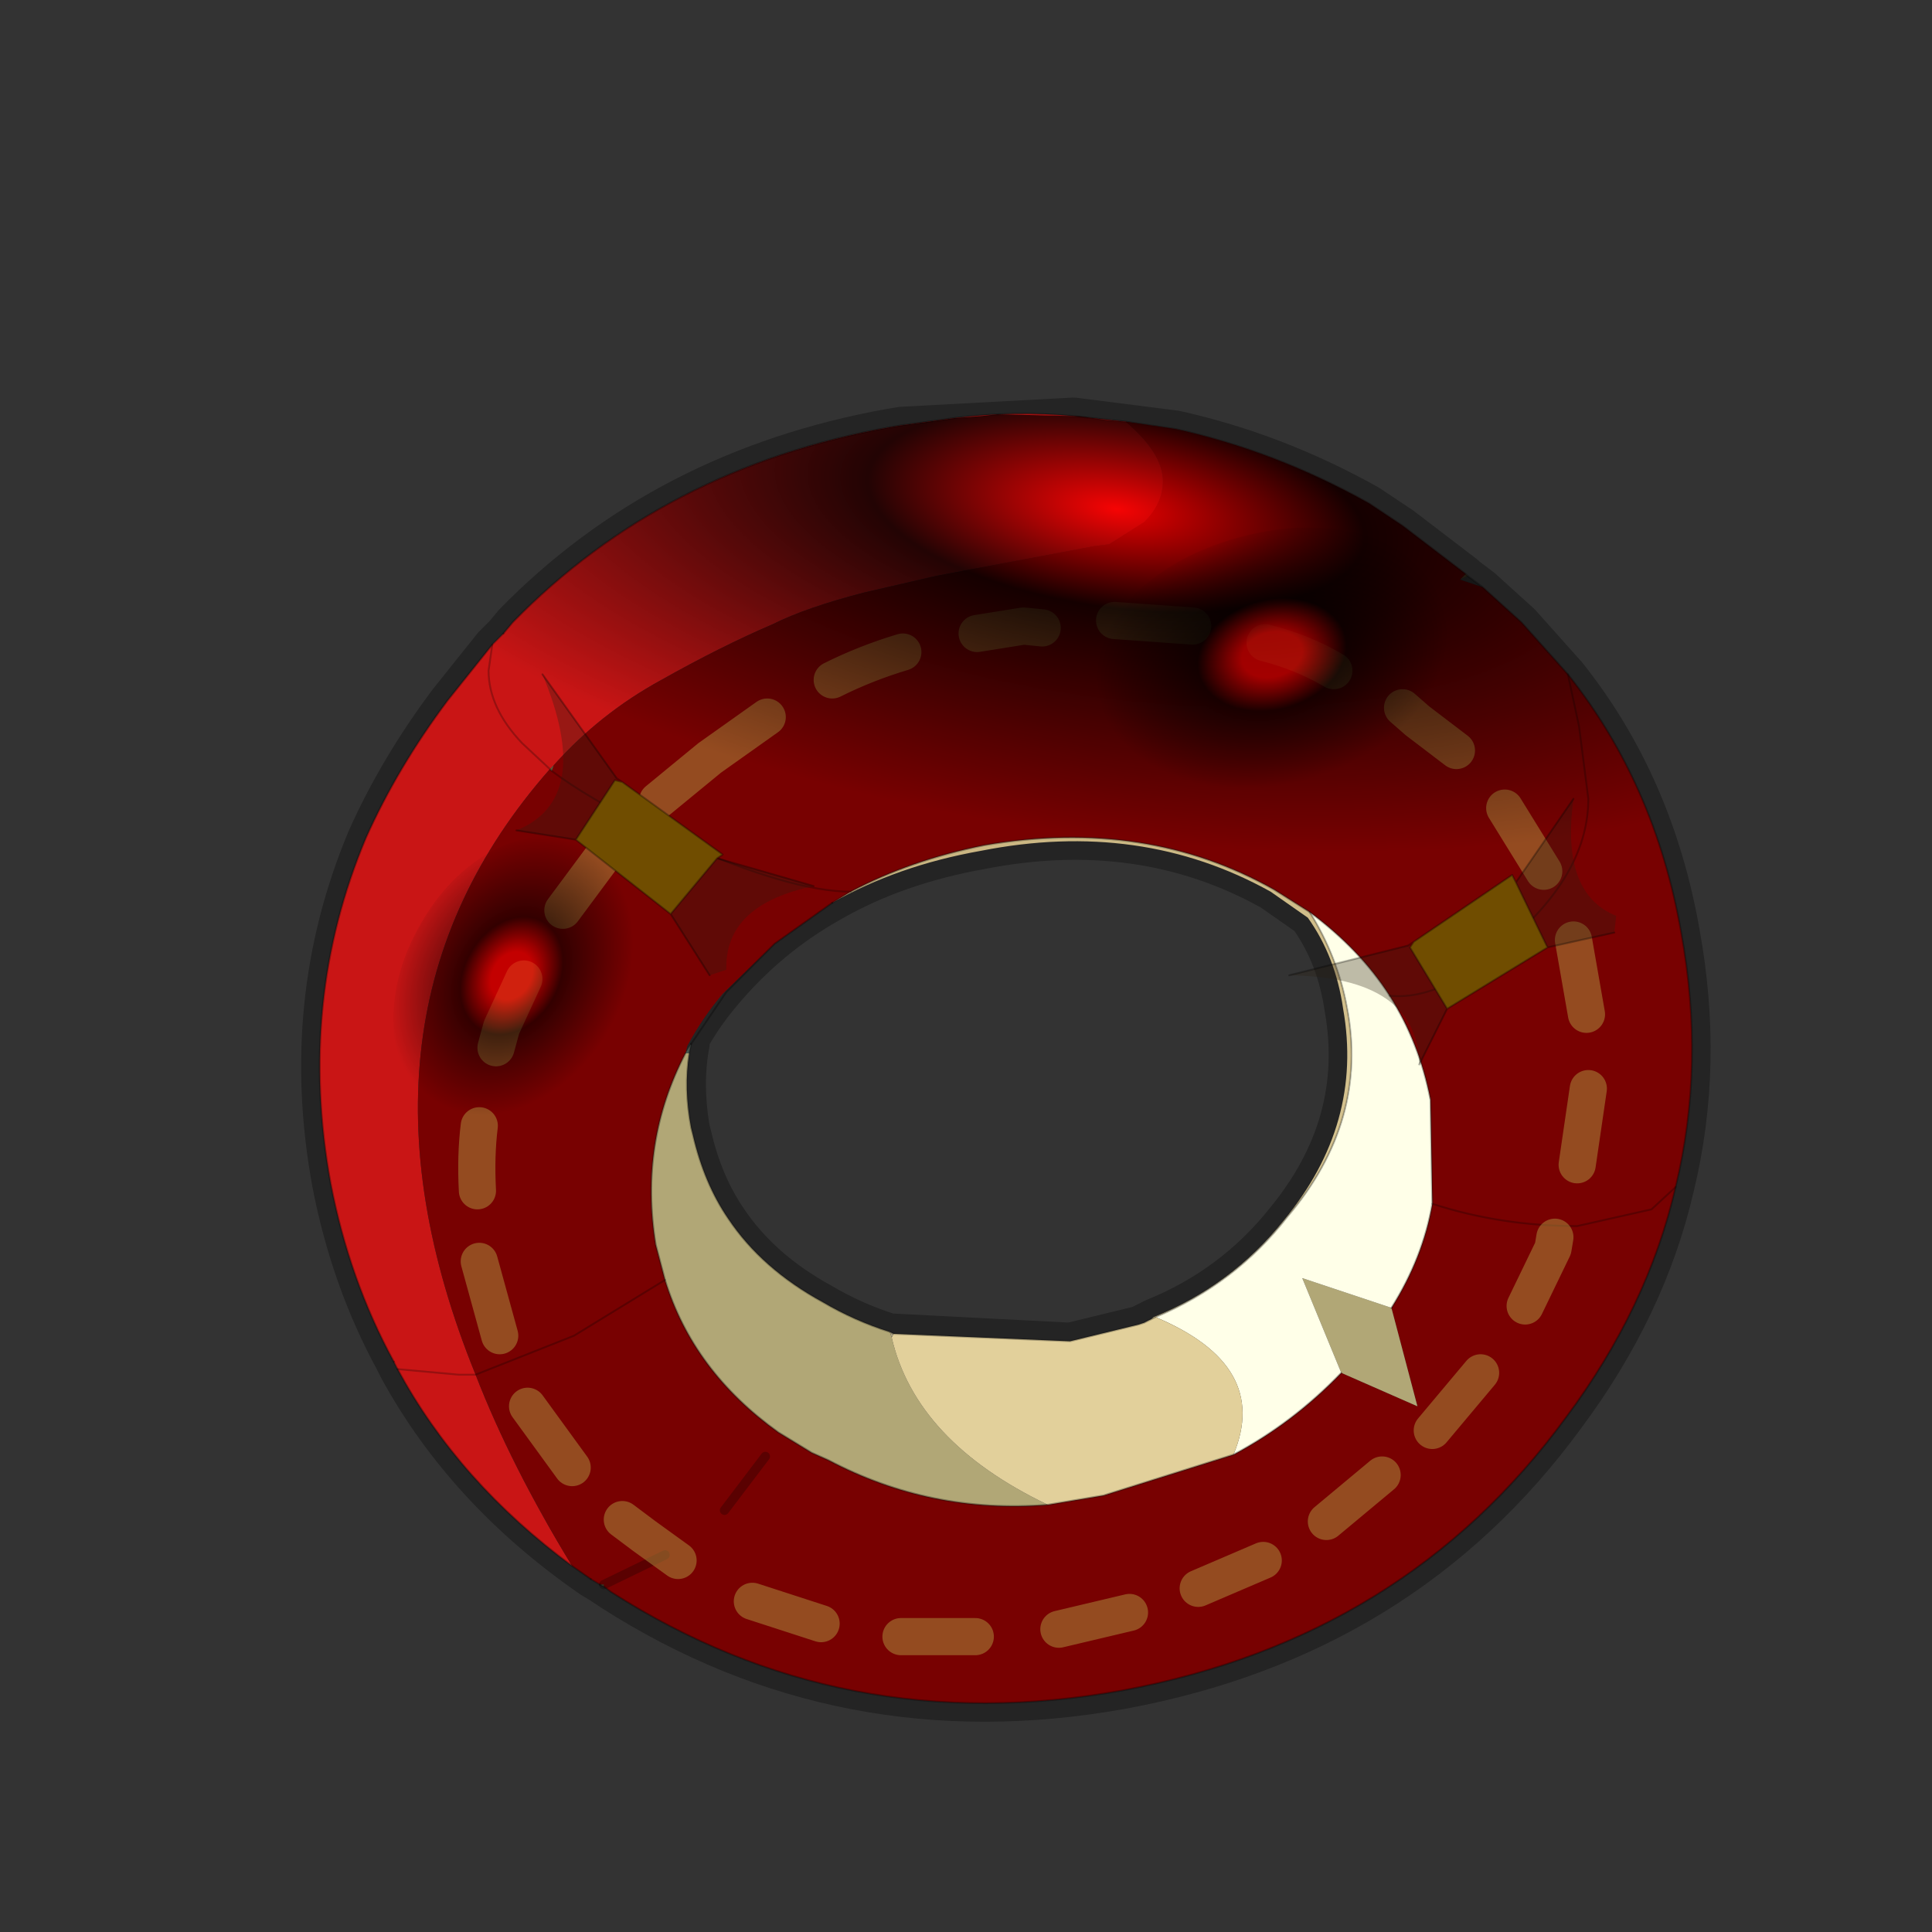 <?xml version="1.0" encoding="UTF-8" standalone="no"?>
<svg xmlns:xlink="http://www.w3.org/1999/xlink" height="520.0px" width="520.0px" xmlns="http://www.w3.org/2000/svg">
  <rect width="100%" height="100%" fill="#333333" stroke="none"/>
  <g transform="matrix(10.0, 0.0, 0.0, 10.0, 0.0, 0.0)">
    <use height="52.0" transform="matrix(1.0, 0.0, 0.0, 1.0, 0.0, 0.0)" width="52.0" xlink:href="#shape0"/>
    <use height="34.7" transform="matrix(1.0, 0.0, 0.0, 1.0, 8.6, 11.15)" width="36.95" xlink:href="#sprite0"/>
    <use height="8.4" transform="matrix(0.419, -0.725, 0.66, 0.381, 9.236, 28.475)" width="10.0" xlink:href="#sprite1"/>
    <use height="8.4" transform="matrix(0.981, -0.263, 0.23, 0.856, 28.481, 15.768)" width="10.0" xlink:href="#sprite1"/>
  </g>
  <defs>
    <g id="shape0" transform="matrix(1.0, 0.0, 0.0, 1.0, 0.0, 0.0)">
      <path d="M52.0 0.0 L52.0 52.0 0.0 52.0 0.0 0.0 52.0 0.0" fill="#33cc33" fill-opacity="0.0" fill-rule="evenodd" stroke="none"/>
      <path d="M13.25 17.35 L12.05 18.85 Q10.7 20.65 9.85 22.55 8.0 26.95 8.9 31.85 9.4 34.45 10.6 36.65 L10.7 36.85 Q12.5 40.15 15.9 42.5 L16.15 42.65 16.45 42.85 Q22.7 46.85 30.2 45.5 37.8 44.1 42.15 38.15 44.35 35.2 45.1 31.95 45.9 28.65 45.25 25.1 44.55 21.1 42.2 18.15 L40.95 16.75 39.9 15.8 39.5 15.5 39.45 15.45 37.75 14.15 36.85 13.55 Q34.35 12.15 31.65 11.55 L28.9 11.2 24.25 11.45 23.95 11.5 Q17.85 12.6 13.8 16.75 L13.55 17.05 13.25 17.35 M35.2 24.7 Q35.95 25.75 36.15 27.15 36.7 30.25 34.55 32.85 33.15 34.6 31.05 35.45 L30.65 35.65 28.8 36.1 23.95 35.85 Q23.0 35.55 22.15 35.05 20.5 34.15 19.6 32.8 18.95 31.85 18.65 30.55 L18.6 30.35 Q18.4 29.15 18.6 28.1 L18.45 28.35 18.5 28.15 Q18.9 27.4 19.45 26.75 20.7 25.25 22.4 24.3 24.15 23.3 26.4 22.9 30.7 22.05 34.2 24.0 L35.2 24.7" fill="none" stroke="#000000" stroke-linecap="round" stroke-linejoin="round" stroke-opacity="0.302" stroke-width="1.0"/>
      <path d="M13.55 17.05 L13.8 16.75 Q17.85 12.6 23.95 11.5 L24.25 11.45 25.7 11.25 Q27.35 11.05 28.9 11.2 L30.3 11.35 Q31.3 12.2 31.3 12.95 31.3 13.55 30.8 14.05 L29.85 14.65 29.45 14.7 25.2 15.5 23.25 15.95 Q21.7 16.35 20.8 16.8 19.4 17.4 17.8 18.3 16.15 19.2 14.9 20.6 L14.8 20.7 14.05 20.0 Q13.15 19.05 13.15 18.05 L13.25 17.35 13.15 18.05 Q13.15 19.05 14.05 20.0 L14.8 20.7 Q8.9 27.4 12.8 37.0 L12.35 37.0 10.7 36.85 10.6 36.65 Q9.4 34.45 8.9 31.85 8.0 26.95 9.85 22.55 10.7 20.65 12.05 18.85 L13.25 17.35 13.55 17.05 M15.4 42.15 Q12.35 39.9 10.7 36.85 L12.35 37.0 12.8 37.0 Q13.75 39.45 15.4 42.15" fill="#c91515" fill-rule="evenodd" stroke="none"/>
      <path d="M14.9 20.6 Q16.15 19.2 17.8 18.3 19.4 17.4 20.8 16.8 21.7 16.35 23.25 15.95 L25.2 15.5 29.45 14.7 29.85 14.65 30.8 14.05 Q31.3 13.55 31.3 12.95 31.3 12.2 30.3 11.35 L31.65 11.55 Q34.35 12.15 36.85 13.55 L37.75 14.15 39.45 15.45 39.3 15.6 39.9 15.8 40.95 16.75 42.2 18.15 Q44.55 21.1 45.25 25.1 45.9 28.65 45.1 31.95 44.35 35.2 42.15 38.15 37.8 44.1 30.2 45.5 22.7 46.85 16.45 42.85 L16.25 42.7 16.25 42.65 16.15 42.65 15.9 42.5 15.4 42.15 Q13.75 39.45 12.8 37.0 8.9 27.4 14.8 20.7 L14.85 20.75 14.9 20.6 M22.9 24.0 Q21.3 24.0 18.25 22.65 L17.5 22.3 Q15.85 21.5 14.85 20.75 15.85 21.5 17.5 22.3 L18.25 22.65 Q21.3 24.0 22.9 24.0 L22.4 24.3 20.85 25.4 19.45 26.75 Q18.9 27.4 18.5 28.15 L18.45 28.35 Q17.2 30.75 17.65 33.5 L17.9 34.45 Q18.65 36.9 20.95 38.55 L21.85 39.1 22.3 39.3 Q25.05 40.75 28.2 40.5 L29.7 40.25 33.2 39.15 Q34.8 38.3 36.1 36.95 L38.15 37.85 37.45 35.2 Q38.3 33.85 38.55 32.4 L38.5 29.6 Q38.2 28.05 37.4 26.8 36.6 25.55 35.25 24.55 L34.3 23.95 Q30.85 22.0 26.5 22.75 24.5 23.15 22.9 24.0 M42.2 18.15 L42.5 19.55 42.75 21.5 Q42.75 23.45 40.7 25.25 38.85 26.95 37.4 26.8 38.85 26.95 40.7 25.25 42.75 23.45 42.75 21.5 L42.5 19.55 42.2 18.15 M45.1 31.95 L44.45 32.55 42.45 33.0 Q40.4 33.0 38.55 32.4 40.4 33.0 42.45 33.0 L44.45 32.55 45.1 31.95 M12.8 37.0 L15.45 35.95 17.9 34.45 15.45 35.95 12.8 37.0" fill="#780101" fill-rule="evenodd" stroke="none"/>
      <path d="M14.8 20.7 L14.9 20.6 14.85 20.75 14.8 20.7 M16.25 42.7 L16.15 42.65 16.25 42.65 16.25 42.7" fill="#615437" fill-rule="evenodd" stroke="none"/>
      <path d="M22.9 24.0 Q24.5 23.15 26.5 22.75 30.85 22.0 34.3 23.95 L35.25 24.55 Q36.0 25.75 36.25 27.1 36.85 30.15 34.65 32.75 33.25 34.55 31.1 35.45 L30.8 35.6 Q30.95 35.55 31.05 35.45 33.15 34.6 34.55 32.85 36.7 30.25 36.15 27.15 35.95 25.75 35.2 24.7 L34.2 24.0 Q30.7 22.05 26.4 22.9 24.15 23.3 22.4 24.3 L22.9 24.0" fill="url(#gradient0)" fill-rule="evenodd" stroke="none"/>
      <path d="M18.6 28.1 L18.55 28.35 18.45 28.35 18.6 28.1" fill="#47564c" fill-rule="evenodd" stroke="none"/>
      <path d="M18.55 28.35 Q18.4 29.3 18.6 30.35 L18.65 30.55 Q18.95 31.85 19.6 32.8 20.5 34.15 22.15 35.05 23.0 35.55 23.95 35.85 L24.0 36.0 Q24.65 38.8 28.2 40.5 25.05 40.75 22.3 39.3 L21.85 39.1 20.95 38.55 Q18.65 36.9 17.9 34.45 L17.65 33.5 Q17.2 30.75 18.45 28.35 L18.55 28.35 M36.1 36.95 L35.05 34.4 37.45 35.2 38.15 37.85 36.1 36.95" fill="#b1a776" fill-rule="evenodd" stroke="none"/>
      <path d="M39.5 15.5 L39.9 15.8 39.3 15.6 39.5 15.5" fill="#444444" fill-rule="evenodd" stroke="none"/>
      <path d="M39.45 15.45 L39.5 15.5 39.3 15.6 39.45 15.45" fill="url(#gradient1)" fill-rule="evenodd" stroke="none"/>
      <path d="M35.25 24.55 Q36.6 25.55 37.4 26.8 38.2 28.05 38.5 29.6 L38.55 32.4 Q38.3 33.85 37.45 35.2 L35.05 34.4 36.1 36.95 Q34.8 38.3 33.2 39.15 34.2 36.75 31.1 35.45 33.25 34.55 34.65 32.75 36.85 30.15 36.25 27.1 36.0 25.75 35.25 24.55" fill="#ffffe8" fill-rule="evenodd" stroke="none"/>
      <path d="M30.8 35.6 L31.1 35.45 Q34.2 36.75 33.2 39.15 L29.7 40.25 28.2 40.5 Q24.65 38.8 24.0 36.0 L24.05 35.9 28.8 36.1 30.65 35.65 30.8 35.6" fill="#e2d09b" fill-rule="evenodd" stroke="none"/>
      <path d="M23.95 35.85 L24.05 35.9 24.0 36.0 23.95 35.85" fill="#aaa080" fill-rule="evenodd" stroke="none"/>
      <path d="M30.3 11.35 L28.9 11.2 Q27.35 11.05 25.7 11.25 L24.25 11.45 23.95 11.5 Q17.85 12.6 13.8 16.75 L13.55 17.05 M30.3 11.35 L31.65 11.55 Q34.35 12.15 36.85 13.55 L37.75 14.15 39.45 15.45 39.5 15.5 39.9 15.8 40.95 16.75 42.2 18.15 Q44.55 21.1 45.25 25.1 45.9 28.65 45.1 31.95 44.35 35.2 42.15 38.15 37.8 44.1 30.2 45.5 22.7 46.85 16.45 42.85 L16.25 42.7 16.15 42.65 M15.9 42.5 L15.4 42.15 Q12.35 39.9 10.7 36.85 M10.6 36.65 Q9.4 34.45 8.9 31.85 8.0 26.95 9.85 22.55 10.7 20.65 12.05 18.85 L13.25 17.35 M22.9 24.0 Q24.5 23.15 26.5 22.75 30.85 22.0 34.3 23.95 L35.25 24.55 Q36.6 25.55 37.4 26.8 M20.85 25.4 L22.4 24.3 M20.85 25.4 L19.55 26.7 18.6 28.1 M18.45 28.35 Q17.2 30.75 17.65 33.5 L17.9 34.45 Q18.65 36.9 20.95 38.55 L21.85 39.1 22.3 39.3 Q25.05 40.75 28.2 40.5 M37.45 35.2 Q38.3 33.85 38.55 32.4 L38.5 29.6 Q38.2 28.05 37.4 26.8 M36.1 36.95 Q34.8 38.3 33.2 39.15 L29.7 40.25 28.2 40.5" fill="none" stroke="#000000" stroke-linecap="round" stroke-linejoin="round" stroke-opacity="0.302" stroke-width="0.05"/>
      <path d="M13.55 17.05 L13.25 17.35 13.15 18.05 Q13.15 19.05 14.05 20.0 L14.8 20.7 14.85 20.75 Q15.85 21.5 17.5 22.3 L18.25 22.65 Q21.3 24.0 22.9 24.0 L22.4 24.3 M16.15 42.65 L15.9 42.5 M10.7 36.85 L10.6 36.65 M37.4 26.8 Q38.85 26.95 40.7 25.25 42.75 23.45 42.75 21.5 L42.5 19.55 42.2 18.15 M30.8 35.6 L31.1 35.45 Q33.25 34.55 34.65 32.75 36.85 30.15 36.25 27.1 36.0 25.75 35.25 24.55 M18.6 28.1 L18.55 28.35 Q18.4 29.3 18.6 30.35 L18.65 30.55 Q18.95 31.85 19.6 32.8 20.5 34.15 22.15 35.05 23.0 35.55 23.95 35.85 L24.05 35.9 28.8 36.1 30.65 35.65 30.8 35.6 M38.55 32.4 Q40.4 33.0 42.45 33.0 L44.45 32.55 45.1 31.95 M12.8 37.0 L12.35 37.0 10.7 36.85 M17.9 34.45 L15.45 35.95 12.8 37.0" fill="none" stroke="#000000" stroke-linecap="round" stroke-linejoin="round" stroke-opacity="0.251" stroke-width="0.05"/>
      <path d="M19.5 40.65 L20.6 39.2 M16.25 42.65 L17.9 41.85" fill="none" stroke="#000000" stroke-linecap="round" stroke-linejoin="round" stroke-opacity="0.251" stroke-width="0.25"/>
      <path d="M17.7 21.55 L19.1 20.4 20.65 19.3 M15.15 24.5 L16.3 22.95 M22.4 18.3 Q23.3 17.85 24.3 17.55 M26.3 17.05 L27.55 16.85 28.05 16.9 M30.0 16.7 L32.1 16.85 M34.05 17.3 Q35.05 17.55 35.9 18.05 M13.35 28.2 L13.5 27.65 14.1 26.35 M12.85 32.05 Q12.8 31.1 12.9 30.3 M13.45 35.95 L12.9 33.95 M15.4 39.5 L14.2 37.85 M18.25 42.0 L17.35 41.35 16.75 40.9 M26.25 44.05 L24.25 44.05 M22.1 43.7 L20.25 43.1 M37.75 19.05 L38.15 19.4 39.2 20.2 M40.5 21.75 L41.55 23.45 M42.35 25.3 L42.7 27.3 M42.75 29.3 L42.45 31.35 M34.0 42.0 L32.25 42.75 M41.85 33.3 L41.8 33.6 41.05 35.15 M39.85 36.95 L38.55 38.5 M37.2 39.7 L35.7 40.95 M30.4 43.4 L28.5 43.85" fill="none" stroke="#b09540" stroke-linecap="round" stroke-linejoin="round" stroke-opacity="0.502" stroke-width="1.0"/>
      <path d="M14.6 18.15 L16.6 20.95 16.55 21.0 15.5 22.6 13.9 22.35 Q16.0 21.5 14.6 18.15 M19.3 23.1 L21.9 23.85 Q19.5 24.35 19.55 26.1 L19.1 26.25 18.05 24.6 19.3 23.1" fill="#292011" fill-opacity="0.302" fill-rule="evenodd" stroke="none"/>
      <path d="M15.5 22.6 L16.55 21.0 16.75 21.05 19.45 23.0 19.3 23.1 18.05 24.6 15.5 22.6" fill="#704d00" fill-rule="evenodd" stroke="none"/>
      <path d="M16.6 20.95 L14.6 18.15 M13.9 22.35 L15.5 22.6 16.55 21.0 M16.6 20.95 L16.75 21.05 19.45 23.0 19.3 23.1 21.9 23.85 M19.1 26.25 L18.05 24.6 15.5 22.6 M16.75 21.05 L16.55 21.0 M19.3 23.1 L18.05 24.6" fill="none" stroke="#000000" stroke-linecap="round" stroke-linejoin="round" stroke-opacity="0.302" stroke-width="0.05"/>
      <path d="M34.7 26.25 L37.9 25.45 37.95 25.5 38.95 27.15 38.2 28.65 Q38.15 26.3 34.7 26.25 M40.8 23.75 L42.35 21.5 Q42.0 24.05 43.5 24.65 L43.45 25.1 41.65 25.5 40.8 23.75" fill="#292011" fill-opacity="0.302" fill-rule="evenodd" stroke="none"/>
      <path d="M38.95 27.15 L37.95 25.5 38.05 25.35 40.7 23.55 40.8 23.75 41.65 25.5 38.95 27.15" fill="#704d00" fill-rule="evenodd" stroke="none"/>
      <path d="M37.9 25.45 L34.7 26.25 M38.2 28.65 L38.95 27.15 37.95 25.5 M37.9 25.45 L38.05 25.35 40.7 23.55 40.8 23.75 42.35 21.5 M43.45 25.1 L41.65 25.5 38.95 27.15 M38.05 25.35 L37.95 25.5 M40.8 23.75 L41.65 25.5" fill="none" stroke="#000000" stroke-linecap="round" stroke-linejoin="round" stroke-opacity="0.302" stroke-width="0.05"/>
    </g>
    <linearGradient gradientTransform="matrix(0.012, 0.016, -0.018, 0.013, 27.85, 29.55)" gradientUnits="userSpaceOnUse" id="gradient0" spreadMethod="pad" x1="-819.2" x2="819.2">
      <stop offset="0.0" stop-color="#c2ac78"/>
      <stop offset="1.0" stop-color="#dece9b"/>
    </linearGradient>
    <linearGradient gradientTransform="matrix(0.013, -0.002, 0.001, 0.005, 19.4, 16.75)" gradientUnits="userSpaceOnUse" id="gradient1" spreadMethod="pad" x1="-819.2" x2="819.2">
      <stop offset="0.0" stop-color="#7c6c38"/>
      <stop offset="1.0" stop-color="#685231"/>
    </linearGradient>
    <g id="sprite0" transform="matrix(1.0, 0.0, 0.0, 1.0, 18.45, 17.35)">
      <use height="34.7" transform="matrix(1.0, 0.0, 0.0, 1.0, -18.45, -17.35)" width="36.95" xlink:href="#shape1"/>
    </g>
    <g id="shape1" transform="matrix(1.0, 0.0, 0.0, 1.0, 18.45, 17.35)">
      <path d="M9.1 -1.35 Q8.9 -2.75 8.15 -3.8 L7.15 -4.5 Q3.65 -6.45 -0.65 -5.6 -2.9 -5.2 -4.65 -4.2 L-6.2 -3.1 -7.6 -1.75 -8.55 -0.35 -8.6 -0.15 -8.45 -0.4 -8.45 -0.2 -8.5 -0.15 -8.45 1.85 -8.4 2.05 Q-8.1 3.35 -7.45 4.3 -6.55 5.65 -4.9 6.55 L-3.1 7.35 -3.0 7.4 -1.9 7.65 1.75 7.6 3.6 7.15 3.75 7.1 3.8 7.1 4.0 6.95 Q6.1 6.1 7.5 4.35 9.65 1.75 9.1 -1.35 M10.7 -14.35 L12.4 -13.05 12.45 -13.0 12.85 -12.7 13.9 -11.75 15.15 -10.35 Q17.5 -7.4 18.2 -3.4 18.85 0.15 18.05 3.45 17.3 6.7 15.1 9.65 10.75 15.6 3.15 17.0 -4.35 18.35 -10.6 14.35 L-10.7 14.25 -10.8 14.2 -10.9 14.15 -11.15 14.0 -11.65 13.65 Q-14.7 11.4 -16.35 8.35 L-16.45 8.15 Q-17.65 5.95 -18.15 3.35 -19.05 -1.55 -17.2 -5.95 L-15.0 -9.65 -13.8 -11.15 -13.5 -11.45 -13.25 -11.75 Q-9.2 -15.9 -3.1 -17.0 L-2.8 -17.05 -1.7 -17.2 -1.35 -17.25 -0.65 -17.3 -0.2 -17.35 1.85 -17.3 2.0 -17.3 2.7 -17.2 3.25 -17.15 4.6 -16.95 Q7.3 -16.35 9.8 -14.95 L10.7 -14.35" fill="url(#gradient2)" fill-rule="evenodd" stroke="none"/>
    </g>
    <radialGradient cx="0" cy="0" gradientTransform="matrix(0.028, 0.004, -0.002, 0.011, 3.0, -14.8)" gradientUnits="userSpaceOnUse" id="gradient2" r="819.2" spreadMethod="pad">
      <stop offset="0.0" stop-color="#ff0000" stop-opacity="0.827"/>
      <stop offset="0.29" stop-color="#000000" stop-opacity="0.827"/>
      <stop offset="0.965" stop-color="#000000" stop-opacity="0.0"/>
    </radialGradient>
    <g id="sprite1" transform="matrix(1.0, 0.0, 0.0, 1.0, 5.0, 4.2)">
      <use height="8.4" transform="matrix(1.0, 0.0, 0.0, 1.0, -5.0, -4.2)" width="10.0" xlink:href="#shape2"/>
    </g>
    <g id="shape2" transform="matrix(1.0, 0.0, 0.0, 1.0, 5.0, 4.2)">
      <path d="M3.5 -3.05 Q5.0 -1.75 5.0 0.0 5.0 1.75 3.5 2.9 2.05 4.2 0.0 4.2 -2.05 4.2 -3.55 2.9 -5.0 1.75 -5.0 0.0 -5.0 -1.75 -3.55 -3.05 -2.05 -4.2 0.0 -4.2 2.05 -4.2 3.5 -3.05" fill="url(#gradient3)" fill-rule="evenodd" stroke="none"/>
    </g>
    <radialGradient cx="0" cy="0" gradientTransform="matrix(0.006, 0.0, 0.0, 0.005, 0.0, -0.5)" gradientUnits="userSpaceOnUse" id="gradient3" r="819.2" spreadMethod="pad">
      <stop offset="0.165" stop-color="#ff0000" stop-opacity="0.557"/>
      <stop offset="0.408" stop-color="#000000" stop-opacity="0.573"/>
      <stop offset="0.965" stop-color="#000000" stop-opacity="0.0"/>
    </radialGradient>
  </defs>
</svg>
